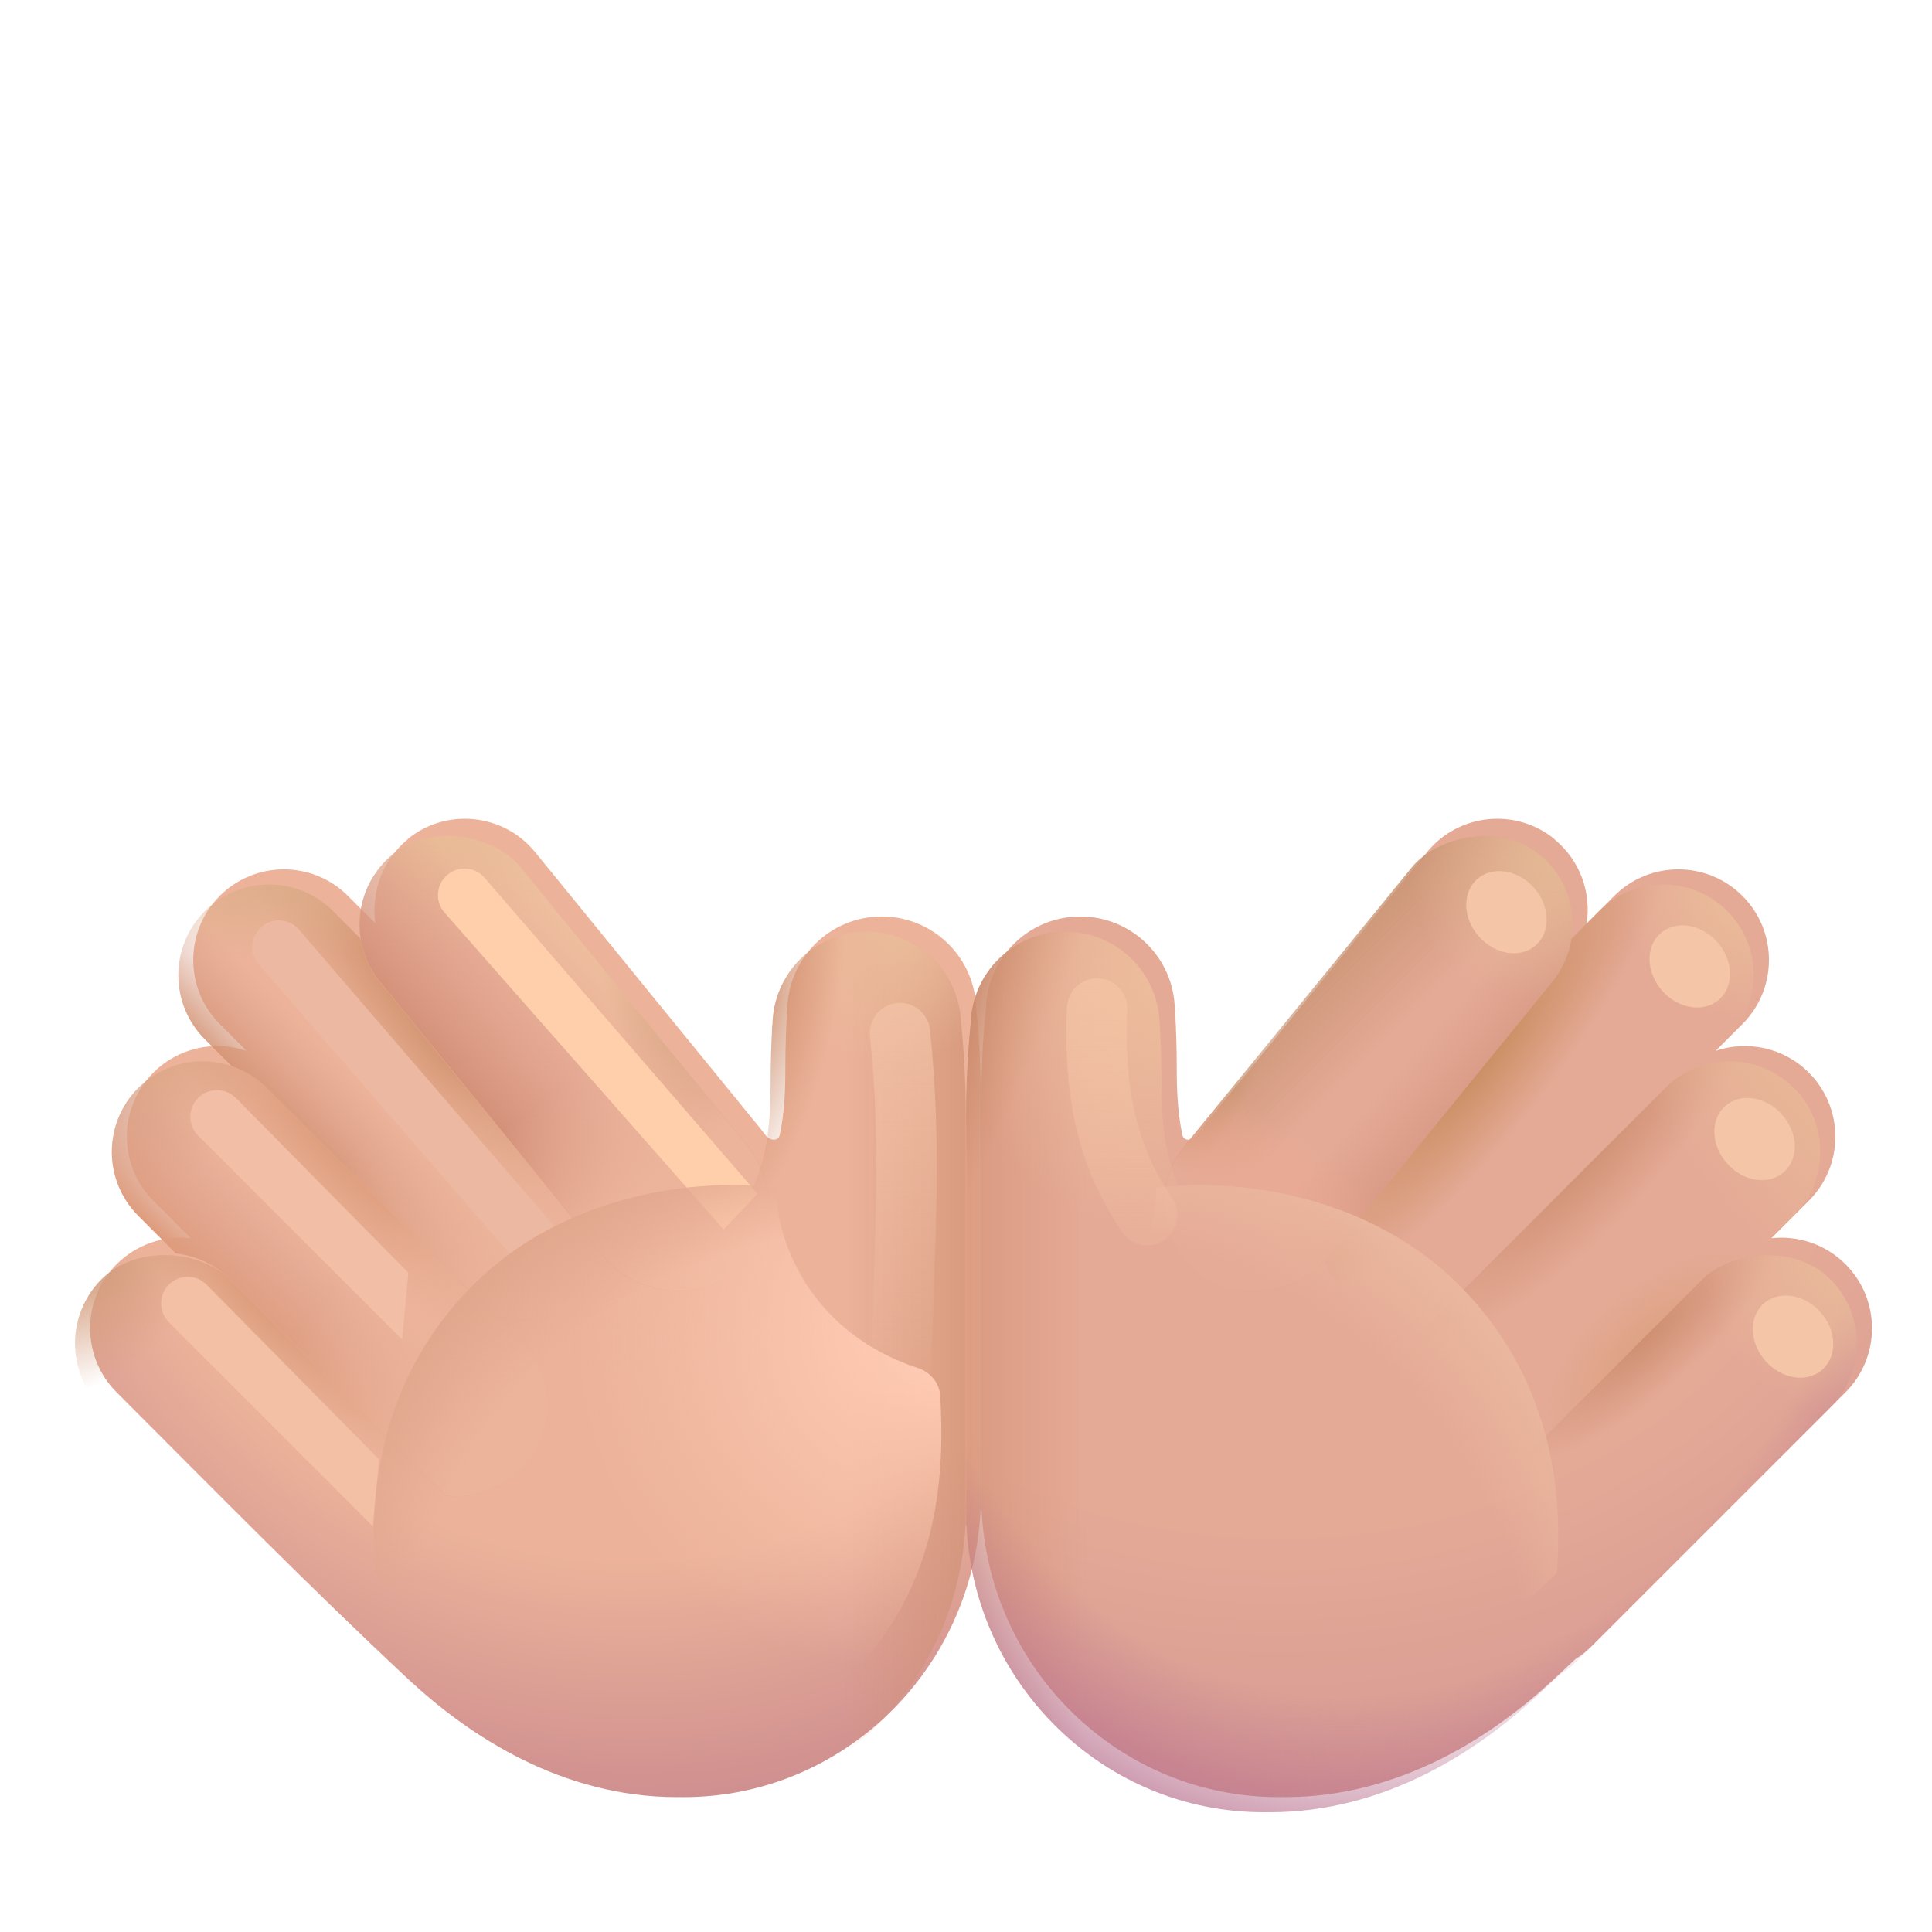 <svg fill="none" height="32" viewBox="0 0 32 32" width="32" xmlns="http://www.w3.org/2000/svg" xmlns:xlink="http://www.w3.org/1999/xlink"><filter id="a" color-interpolation-filters="sRGB" filterUnits="userSpaceOnUse" height="16.453" width="15.006" x="1.245" y="13.564"><feFlood flood-opacity="0" result="BackgroundImageFix"/><feBlend in="SourceGraphic" in2="BackgroundImageFix" mode="normal" result="shape"/><feColorMatrix in="SourceAlpha" result="hardAlpha" type="matrix" values="0 0 0 0 0 0 0 0 0 0 0 0 0 0 0 0 0 0 127 0"/><feOffset dx=".25" dy="-.25"/><feGaussianBlur stdDeviation="1"/><feComposite in2="hardAlpha" k2="-1" k3="1" operator="arithmetic"/><feColorMatrix type="matrix" values="0 0 0 0 0.745 0 0 0 0 0.467 0 0 0 0 0.541 0 0 0 1 0"/><feBlend in2="shape" mode="normal" result="effect1_innerShadow_20020_3745"/></filter><filter id="b" color-interpolation-filters="sRGB" filterUnits="userSpaceOnUse" height="5.631" width="5.111" x="1.918" y="20.398"><feFlood flood-opacity="0" result="BackgroundImageFix"/><feBlend in="SourceGraphic" in2="BackgroundImageFix" mode="normal" result="shape"/><feGaussianBlur result="effect1_foregroundBlur_20020_3745" stdDeviation=".375"/></filter><filter id="c" color-interpolation-filters="sRGB" filterUnits="userSpaceOnUse" height="5.631" width="5.111" x="2.402" y="17.306"><feFlood flood-opacity="0" result="BackgroundImageFix"/><feBlend in="SourceGraphic" in2="BackgroundImageFix" mode="normal" result="shape"/><feGaussianBlur result="effect1_foregroundBlur_20020_3745" stdDeviation=".375"/></filter><filter id="d" color-interpolation-filters="sRGB" filterUnits="userSpaceOnUse" height="7.282" width="6.581" x="3.429" y="14.495"><feFlood flood-opacity="0" result="BackgroundImageFix"/><feBlend in="SourceGraphic" in2="BackgroundImageFix" mode="normal" result="shape"/><feGaussianBlur result="effect1_foregroundBlur_20020_3745" stdDeviation=".375"/></filter><filter id="e" color-interpolation-filters="sRGB" filterUnits="userSpaceOnUse" height="7.977" width="7.294" x="6.255" y="13.387"><feFlood flood-opacity="0" result="BackgroundImageFix"/><feBlend in="SourceGraphic" in2="BackgroundImageFix" mode="normal" result="shape"/><feGaussianBlur result="effect1_foregroundBlur_20020_3745" stdDeviation=".5"/></filter><filter id="f" color-interpolation-filters="sRGB" filterUnits="userSpaceOnUse" height="11.423" width="11.402" x="5.191" y="18.627"><feFlood flood-opacity="0" result="BackgroundImageFix"/><feBlend in="SourceGraphic" in2="BackgroundImageFix" mode="normal" result="shape"/><feGaussianBlur result="effect1_foregroundBlur_20020_3745" stdDeviation=".5"/></filter><filter id="g" color-interpolation-filters="sRGB" filterUnits="userSpaceOnUse" height="9.031" width="3.108" x="13.407" y="15.611"><feFlood flood-opacity="0" result="BackgroundImageFix"/><feBlend in="SourceGraphic" in2="BackgroundImageFix" mode="normal" result="shape"/><feGaussianBlur result="effect1_foregroundBlur_20020_3745" stdDeviation=".5"/></filter><filter id="h" color-interpolation-filters="sRGB" filterUnits="userSpaceOnUse" height="16.453" width="15.006" x="16" y="13.564"><feFlood flood-opacity="0" result="BackgroundImageFix"/><feBlend in="SourceGraphic" in2="BackgroundImageFix" mode="normal" result="shape"/><feColorMatrix in="SourceAlpha" result="hardAlpha" type="matrix" values="0 0 0 0 0 0 0 0 0 0 0 0 0 0 0 0 0 0 127 0"/><feOffset dx=".25" dy="-.25"/><feGaussianBlur stdDeviation="1"/><feComposite in2="hardAlpha" k2="-1" k3="1" operator="arithmetic"/><feColorMatrix type="matrix" values="0 0 0 0 0.812 0 0 0 0 0.553 0 0 0 0 0.463 0 0 0 1 0"/><feBlend in2="shape" mode="normal" result="effect1_innerShadow_20020_3745"/></filter><filter id="i" color-interpolation-filters="sRGB" filterUnits="userSpaceOnUse" height="11.423" width="11.402" x="15.407" y="18.627"><feFlood flood-opacity="0" result="BackgroundImageFix"/><feBlend in="SourceGraphic" in2="BackgroundImageFix" mode="normal" result="shape"/><feGaussianBlur result="effect1_foregroundBlur_20020_3745" stdDeviation=".5"/></filter><filter id="j" color-interpolation-filters="sRGB" filterUnits="userSpaceOnUse" height="5.422" width="2.838" x="17.162" y="15.704"><feFlood flood-opacity="0" result="BackgroundImageFix"/><feBlend in="SourceGraphic" in2="BackgroundImageFix" mode="normal" result="shape"/><feGaussianBlur result="effect1_foregroundBlur_20020_3745" stdDeviation=".25"/></filter><filter id="k" color-interpolation-filters="sRGB" filterUnits="userSpaceOnUse" height="3.361" width="3.333" x="23.302" y="13.421"><feFlood flood-opacity="0" result="BackgroundImageFix"/><feBlend in="SourceGraphic" in2="BackgroundImageFix" mode="normal" result="shape"/><feGaussianBlur result="effect1_foregroundBlur_20020_3745" stdDeviation=".5"/></filter><filter id="l" color-interpolation-filters="sRGB" filterUnits="userSpaceOnUse" height="3.361" width="3.333" x="26.339" y="14.319"><feFlood flood-opacity="0" result="BackgroundImageFix"/><feBlend in="SourceGraphic" in2="BackgroundImageFix" mode="normal" result="shape"/><feGaussianBlur result="effect1_foregroundBlur_20020_3745" stdDeviation=".5"/></filter><filter id="m" color-interpolation-filters="sRGB" filterUnits="userSpaceOnUse" height="3.361" width="3.333" x="27.415" y="17.179"><feFlood flood-opacity="0" result="BackgroundImageFix"/><feBlend in="SourceGraphic" in2="BackgroundImageFix" mode="normal" result="shape"/><feGaussianBlur result="effect1_foregroundBlur_20020_3745" stdDeviation=".5"/></filter><filter id="n" color-interpolation-filters="sRGB" filterUnits="userSpaceOnUse" height="3.361" width="3.333" x="28.053" y="20.451"><feFlood flood-opacity="0" result="BackgroundImageFix"/><feBlend in="SourceGraphic" in2="BackgroundImageFix" mode="normal" result="shape"/><feGaussianBlur result="effect1_foregroundBlur_20020_3745" stdDeviation=".5"/></filter><radialGradient id="o" cx="0" cy="0" gradientTransform="matrix(1.417 15.302 -13.935 1.29 10.022 15.815)" gradientUnits="userSpaceOnUse" r="1"><stop offset=".667" stop-color="#ecb39a"/><stop offset="1" stop-color="#c7858c"/></radialGradient><linearGradient id="p" gradientUnits="userSpaceOnUse" x1="17.024" x2="14.003" y1="21.333" y2="21.333"><stop offset="0" stop-color="#cf8f72"/><stop offset="1" stop-color="#cf8f72" stop-opacity="0"/></linearGradient><radialGradient id="q" cx="0" cy="0" gradientTransform="matrix(-.824 2.306 -1.865 -.666 14.968 15.273)" gradientUnits="userSpaceOnUse" r="1"><stop offset="0" stop-color="#ebbe9b"/><stop offset="1" stop-color="#ebbe9b" stop-opacity="0"/></radialGradient><radialGradient id="r" cx="0" cy="0" gradientTransform="matrix(-1.005 0 0 -3.836 3.81 24.393)" gradientUnits="userSpaceOnUse" r="1"><stop offset="0" stop-color="#d99977"/><stop offset="1" stop-color="#d99977" stop-opacity="0"/></radialGradient><radialGradient id="s" cx="0" cy="0" gradientTransform="matrix(.015 1.621 -2.403 .022 2.094 22.065)" gradientUnits="userSpaceOnUse" r="1"><stop offset="0" stop-color="#d49d7d"/><stop offset="1" stop-color="#d49d7d" stop-opacity="0"/></radialGradient><radialGradient id="t" cx="0" cy="0" gradientTransform="matrix(-.842 .847 -3.411 -3.391 5.694 19.044)" gradientUnits="userSpaceOnUse" r="1"><stop offset="0" stop-color="#dc9b7a"/><stop offset="1" stop-color="#dc9b7a" stop-opacity="0"/></radialGradient><radialGradient id="u" cx="0" cy="0" gradientTransform="matrix(1.819 1.639 -2.986 3.314 1.625 17.577)" gradientUnits="userSpaceOnUse" r="1"><stop offset="0" stop-color="#d7a282"/><stop offset="1" stop-color="#d7a282" stop-opacity="0"/></radialGradient><linearGradient id="v" gradientUnits="userSpaceOnUse" x1="4.853" x2="6.049" y1="22.549" y2="21.284"><stop offset="0" stop-color="#de9c7d"/><stop offset="1" stop-color="#d89a8b" stop-opacity="0"/></linearGradient><linearGradient id="w"><stop offset="0" stop-color="#ecb49b"/><stop offset="1" stop-color="#ecb49b" stop-opacity="0"/></linearGradient><linearGradient id="x" gradientUnits="userSpaceOnUse" x1="7.562" x2="5.286" xlink:href="#w" y1="23.33" y2="21.56"/><linearGradient id="y" gradientUnits="userSpaceOnUse" x1="8.743" x2="7.523" y1="18.238" y2="18.362"><stop offset="0" stop-color="#eec3a0"/><stop offset="1" stop-color="#eec3a0" stop-opacity="0"/></linearGradient><radialGradient id="z" cx="0" cy="0" gradientTransform="matrix(-1.068 -.061 .217 -3.838 8.568 22.258)" gradientUnits="userSpaceOnUse" r="1"><stop offset="0" stop-color="#c89472"/><stop offset="1" stop-color="#c89472" stop-opacity="0"/></radialGradient><radialGradient id="A" cx="0" cy="0" gradientTransform="matrix(-.526 2.03 -2.882 -.747 7.689 15.191)" gradientUnits="userSpaceOnUse" r="1"><stop offset="0" stop-color="#e9bb96"/><stop offset="1" stop-color="#e9bb96" stop-opacity="0"/></radialGradient><linearGradient id="B" gradientUnits="userSpaceOnUse" x1="5.187" x2="7.652" y1="20.288" y2="20.232"><stop offset="0" stop-color="#d28e76"/><stop offset="1" stop-color="#d79688" stop-opacity="0"/></linearGradient><linearGradient id="C" gradientUnits="userSpaceOnUse" x1="6.717" x2="6.828" y1="23.74" y2="19.834"><stop offset=".438" stop-color="#ecb49b"/><stop offset="1" stop-color="#ecb49b" stop-opacity="0"/></linearGradient><radialGradient id="D" cx="0" cy="0" gradientTransform="matrix(-1.204 1.016 -4.015 -4.758 7.709 17.069)" gradientUnits="userSpaceOnUse" r="1"><stop offset="0" stop-color="#c88860"/><stop offset="1" stop-color="#c88860" stop-opacity="0"/></radialGradient><radialGradient id="E" cx="0" cy="0" gradientTransform="matrix(.063 1.451 -3.174 .138 4.659 14.456)" gradientUnits="userSpaceOnUse" r="1"><stop offset="0" stop-color="#dcad89"/><stop offset="1" stop-color="#dcad89" stop-opacity="0"/></radialGradient><linearGradient id="F" gradientUnits="userSpaceOnUse" x1="5.622" x2="6.762" y1="19.886" y2="18.795"><stop offset="0" stop-color="#d2916f"/><stop offset="1" stop-color="#d69988" stop-opacity="0"/></linearGradient><linearGradient id="G" gradientUnits="userSpaceOnUse" x1="8.702" x2="6.291" xlink:href="#w" y1="21.075" y2="18.64"/><radialGradient id="H" cx="0" cy="0" gradientTransform="matrix(1.32 .244 -.713 3.849 12.535 16.49)" gradientUnits="userSpaceOnUse" r="1"><stop offset="0" stop-color="#ce8d6b"/><stop offset="1" stop-color="#ce8d6b" stop-opacity="0"/></radialGradient><radialGradient id="I" cx="0" cy="0" gradientTransform="matrix(-6.031 2.577 -2.261 -5.292 15.938 21.762)" gradientUnits="userSpaceOnUse" r="1"><stop offset=".184" stop-color="#ffcab3"/><stop offset="1" stop-color="#f9c3ab" stop-opacity="0"/></radialGradient><radialGradient id="J" cx="0" cy="0" gradientTransform="matrix(-6.87 -6.788 6.654 -6.735 14.568 28.333)" gradientUnits="userSpaceOnUse" r="1"><stop offset=".829" stop-color="#e2a88e" stop-opacity="0"/><stop offset="1" stop-color="#e2a88e"/></radialGradient><linearGradient id="K" gradientUnits="userSpaceOnUse" x1="14.961" x2="14.961" y1="14.579" y2="23.142"><stop offset="0" stop-color="#f3c3a7"/><stop offset="1" stop-color="#f3c3a7" stop-opacity="0"/></linearGradient><radialGradient id="L" cx="0" cy="0" gradientTransform="matrix(.609 13.284 -15.165 .695 21.055 17.143)" gradientUnits="userSpaceOnUse" r="1"><stop offset=".635" stop-color="#e5aa96"/><stop offset="1" stop-color="#d59894"/></radialGradient><linearGradient id="M" gradientUnits="userSpaceOnUse" x1="14.976" x2="17.998" y1="21.333" y2="21.333"><stop offset="0" stop-color="#d49276"/><stop offset="1" stop-color="#d49276" stop-opacity="0"/></linearGradient><radialGradient id="N" cx="0" cy="0" gradientTransform="matrix(-1.964 16.537 -11.689 -1.388 23.026 15.642)" gradientUnits="userSpaceOnUse" r="1"><stop offset=".752" stop-color="#b9718e" stop-opacity="0"/><stop offset=".946" stop-color="#b9718e"/></radialGradient><radialGradient id="O" cx="0" cy="0" gradientTransform="matrix(-.917 .055 -.176 -2.925 3.007 2.852)" gradientUnits="userSpaceOnUse" r="1"><stop offset="0" stop-color="#ce8f71"/><stop offset="1" stop-color="#ce8f71" stop-opacity="0"/></radialGradient><radialGradient id="P" cx="0" cy="0" gradientTransform="matrix(.309 2.961 -2.685 .281 1.316 -.915)" gradientUnits="userSpaceOnUse" r="1"><stop offset="0" stop-color="#eabf9b"/><stop offset="1" stop-color="#eabf9b" stop-opacity="0"/></radialGradient><radialGradient id="Q" cx="0" cy="0" gradientTransform="matrix(.997 .909 -2.879 3.157 26.152 18.981)" gradientUnits="userSpaceOnUse" r="1"><stop offset="0" stop-color="#cc8d6e"/><stop offset="1" stop-color="#cc8d6e" stop-opacity="0"/></radialGradient><radialGradient id="R" cx="0" cy="0" gradientTransform="matrix(-2.242 1.75 -4.359 -5.584 30.148 17.361)" gradientUnits="userSpaceOnUse" r="1"><stop offset="0" stop-color="#e9bb97"/><stop offset="1" stop-color="#e9bb97" stop-opacity="0"/></radialGradient><radialGradient id="S" cx="0" cy="0" gradientTransform="matrix(-.688 -.797 1.713 -1.478 27.36 22.329)" gradientUnits="userSpaceOnUse" r="1"><stop offset="0" stop-color="#dca17f"/><stop offset="1" stop-color="#dca17f" stop-opacity="0"/></radialGradient><linearGradient id="T" gradientUnits="userSpaceOnUse" x1="3.487" x2="1.377" y1="2.897" y2="3.112"><stop offset="0" stop-color="#c89372"/><stop offset="1" stop-color="#c89372" stop-opacity="0"/></linearGradient><radialGradient id="U" cx="0" cy="0" gradientTransform="matrix(-.637 -.035 .123 -2.23 3.208 7.246)" gradientUnits="userSpaceOnUse" r="1"><stop offset="0" stop-color="#c68f6a"/><stop offset="1" stop-color="#c68f6a" stop-opacity="0"/></radialGradient><linearGradient id="V" gradientUnits="userSpaceOnUse" x1="-.382" x2="1.071" y1="4.38" y2="4.328"><stop offset="0" stop-color="#d69883"/><stop offset="1" stop-color="#d69883" stop-opacity="0"/></linearGradient><linearGradient id="W" gradientUnits="userSpaceOnUse" x1="1.442" x2="1.368" y1="6.148" y2="7.822"><stop offset="0" stop-color="#f3a98f" stop-opacity="0"/><stop offset="1" stop-color="#e6ab97"/></linearGradient><radialGradient id="X" cx="0" cy="0" gradientTransform="matrix(.216 2.555 -2.317 .196 1.263 -.186)" gradientUnits="userSpaceOnUse" r="1"><stop offset="0" stop-color="#e4b994"/><stop offset="1" stop-color="#e4b994" stop-opacity="0"/></radialGradient><radialGradient id="Y" cx="0" cy="0" gradientTransform="matrix(.992 .769 -3.04 3.919 24.504 17.484)" gradientUnits="userSpaceOnUse" r="1"><stop offset="0" stop-color="#c88c5e"/><stop offset="1" stop-color="#c88c5e" stop-opacity="0"/></radialGradient><radialGradient id="Z" cx="0" cy="0" gradientTransform="matrix(-1.391 1.484 -1.599 -1.498 28.954 14.793)" gradientUnits="userSpaceOnUse" r="1"><stop offset="0" stop-color="#ebbf9a"/><stop offset="1" stop-color="#ebbf9a" stop-opacity="0"/></radialGradient><radialGradient id="aa" cx="0" cy="0" gradientTransform="matrix(1.562 .625 -2.781 6.95 16.001 15.861)" gradientUnits="userSpaceOnUse" r="1"><stop offset="0" stop-color="#c78667"/><stop offset="1" stop-color="#c78667" stop-opacity="0"/></radialGradient><radialGradient id="ab" cx="0" cy="0" gradientTransform="matrix(-2.133 4.406 -3.002 -1.453 19.727 15.579)" gradientUnits="userSpaceOnUse" r="1"><stop offset="0" stop-color="#eec19d"/><stop offset="1" stop-color="#eec19d" stop-opacity="0"/></radialGradient><radialGradient id="ac" cx="0" cy="0" gradientTransform="matrix(6.87 -6.788 6.654 6.735 17.433 28.333)" gradientUnits="userSpaceOnUse" r="1"><stop offset=".829" stop-color="#eab79e" stop-opacity="0"/><stop offset="1" stop-color="#eab79e"/></radialGradient><linearGradient id="ad" gradientUnits="userSpaceOnUse" x1="18.033" x2="18.033" y1="13.662" y2="22.225"><stop offset="0" stop-color="#f5c5a6"/><stop offset="1" stop-color="#f5c5a6" stop-opacity="0"/></linearGradient><g filter="url(#a)"><path d="m6.505 14.151c-.428.349-.614.886-.535 1.395l-.457-.457c-.586-.586-1.536-.586-2.123 0-.586.586-.586 1.536 0 2.123l.443.443c-.524-.177-1.125-.057-1.543.361-.586.586-.586 1.536 0 2.123l.619.62c-.437-.048-.892.095-1.227.43-.586.586-.586 1.536 0 2.123 1.615 1.615 3.177 3.207 4.839 4.759 1 .93 2.533 1.945 4.445 1.945v-.001c.035.001.069.001.104.001 2.637 0 4.79-2.104 4.921-4.75h.006v-6.578l-.001 0c.005-.539-.014-1.133-.077-1.742-.003-.105-.017-.208-.04-.307-.161-.693-.782-1.209-1.524-1.209-.859 0-1.556.692-1.565 1.548l-.005 0c0 .021-.002.065-.005.127l-0.0.002c-.008.165-.022.461-.022.834 0 .346-.012.723-.092 1.105-.022.104-.158.114-.245-.006-.017-.023-.034-.046-.052-.068l-3.756-4.608c-.524-.642-1.469-.739-2.112-.215z" fill="url(#o)"/></g><path d="m6.505 14.151c-.428.349-.614.886-.535 1.395l-.457-.457c-.586-.586-1.536-.586-2.123 0-.586.586-.586 1.536 0 2.123l.443.443c-.524-.177-1.125-.057-1.543.361-.586.586-.586 1.536 0 2.123l.619.62c-.437-.048-.892.095-1.227.43-.586.586-.586 1.536 0 2.123l4.203 4.203c.083.084.174.155.271.215l.365.341c1 .93 2.533 1.945 4.445 1.945v-.001c.035.001.069.001.104.001 2.637 0 4.79-2.104 4.921-4.75h.006v-6.578l-.001 0c.005-.539-.014-1.133-.077-1.742-.003-.105-.017-.208-.04-.307-.161-.693-.782-1.209-1.524-1.209-.859 0-1.556.692-1.565 1.548l-.005 0c0 .021-.002.065-.005.127l-0.0.002c-.008.165-.022.461-.022.834 0 .346-.012.723-.092 1.105-.022.104-.158.114-.245-.006-.017-.023-.034-.046-.052-.068l-3.756-4.608c-.524-.642-1.469-.739-2.112-.215z" fill="url(#p)"/><path d="m6.505 14.151c-.428.349-.614.886-.535 1.395l-.457-.457c-.586-.586-1.536-.586-2.123 0-.586.586-.586 1.536 0 2.123l.443.443c-.524-.177-1.125-.057-1.543.361-.586.586-.586 1.536 0 2.123l.619.62c-.437-.048-.892.095-1.227.43-.586.586-.586 1.536 0 2.123l4.203 4.203c.083.084.174.155.271.215l.365.341c1 .93 2.533 1.945 4.445 1.945v-.001c.035.001.069.001.104.001 2.637 0 4.79-2.104 4.921-4.75h.006v-6.578l-.001 0c.005-.539-.014-1.133-.077-1.742-.003-.105-.017-.208-.04-.307-.161-.693-.782-1.209-1.524-1.209-.859 0-1.556.692-1.565 1.548l-.005 0c0 .021-.002.065-.005.127l-0.0.002c-.008.165-.022.461-.022.834 0 .346-.012.723-.092 1.105-.022.104-.158.114-.245-.006-.017-.023-.034-.046-.052-.068l-3.756-4.608c-.524-.642-1.469-.739-2.112-.215z" fill="url(#q)"/><rect fill="url(#r)" height="8.946" rx="1.501" transform="matrix(.707 -.707 .707 .707 -15.551 6.958)" width="3.002" x=".623" y="22.251"/><rect fill="url(#s)" height="8.946" rx="1.501" transform="matrix(.707 -.707 .707 .707 -15.551 6.958)" width="3.002" x=".623" y="22.251"/><path d="m2.292 18.017c-.586.586-.586 1.536 0 2.123l.619.62c.327.036.645.18.896.43l3.584 3.584c.437.048.892-.095 1.227-.43.586-.586.586-1.536 0-2.123l-4.203-4.203c-.586-.586-1.536-.586-2.123 0z" fill="url(#t)"/><path d="m2.292 18.017c-.586.586-.586 1.536 0 2.123l.619.62c.327.036.645.18.896.43l3.584 3.584c.437.048.892-.095 1.227-.43.586-.586.586-1.536 0-2.123l-4.203-4.203c-.586-.586-1.536-.586-2.123 0z" fill="url(#u)"/><path d="m2.292 18.017c-.586.586-.586 1.536 0 2.123l.619.62c.327.036.645.18.896.43l3.584 3.584c.437.048.892-.095 1.227-.43.586-.586.586-1.536 0-2.123l-4.203-4.203c-.586-.586-1.536-.586-2.123 0z" fill="url(#v)"/><path d="m2.292 18.017c-.586.586-.586 1.536 0 2.123l.619.62c.327.036.645.18.896.43l3.584 3.584c.437.048.892-.095 1.227-.43.586-.586.586-1.536 0-2.123l-4.203-4.203c-.586-.586-1.536-.586-2.123 0z" fill="url(#x)"/><rect fill="url(#y)" height="8.946" rx="1.501" transform="matrix(.775 -.632 .632 .775 -8.339 6.771)" width="3.002" x="5.342" y="15.1"/><rect fill="url(#z)" height="8.946" rx="1.501" transform="matrix(.775 -.632 .632 .775 -8.339 6.771)" width="3.002" x="5.342" y="15.1"/><rect fill="url(#A)" height="8.946" rx="1.501" transform="matrix(.775 -.632 .632 .775 -8.339 6.771)" width="3.002" x="5.342" y="15.1"/><rect fill="url(#B)" height="8.946" rx="1.501" transform="matrix(.775 -.632 .632 .775 -8.339 6.771)" width="3.002" x="5.342" y="15.1"/><rect fill="url(#C)" height="8.946" rx="1.501" transform="matrix(.775 -.632 .632 .775 -8.339 6.771)" width="3.002" x="5.342" y="15.1"/><path d="m5.971 15.547c.04.255.145.502.32.716l3.756 4.608c.004.006.009.011.014.017-.073.193-.187.374-.342.529-.417.417-1.019.537-1.543.361l-3.76-3.76c-.169-.169-.368-.289-.58-.361l-.443-.443c-.586-.586-.586-1.536 0-2.123.586-.586 1.536-.586 2.123 0z" fill="url(#D)"/><path d="m5.971 15.547c.04.255.145.502.32.716l3.756 4.608c.004.006.009.011.014.017-.073.193-.187.374-.342.529-.417.417-1.019.537-1.543.361l-3.76-3.76c-.169-.169-.368-.289-.58-.361l-.443-.443c-.586-.586-.586-1.536 0-2.123.586-.586 1.536-.586 2.123 0z" fill="url(#E)"/><path d="m5.971 15.547c.04.255.145.502.32.716l3.756 4.608c.004.006.009.011.014.017-.073.193-.187.374-.342.529-.417.417-1.019.537-1.543.361l-3.76-3.76c-.169-.169-.368-.289-.58-.361l-.443-.443c-.586-.586-.586-1.536 0-2.123.586-.586 1.536-.586 2.123 0z" fill="url(#F)"/><path d="m5.971 15.547c.04.255.145.502.32.716l3.756 4.608c.004.006.009.011.014.017-.073.193-.187.374-.342.529-.417.417-1.019.537-1.543.361l-3.76-3.76c-.169-.169-.368-.289-.58-.361l-.443-.443c-.586-.586-.586-1.536 0-2.123.586-.586 1.536-.586 2.123 0z" fill="url(#G)"/><path d="m12.794 16.979c.009-.857.706-1.548 1.565-1.548.848 0 1.538.674 1.564 1.515.183 1.777-.005 3.421-.086 3.953l-3.562-.859c.445-.695.488-1.452.488-2.098 0-.373.014-.669.022-.834.003-.064.005-.108.005-.129z" fill="url(#H)"/><g filter="url(#b)"><path d="m2.797 21.901c-.172-.172-.172-.452 0-.624.173-.173.454-.172.626.002l2.855 2.893-.103 1.107z" fill="#f3bfa5"/></g><g filter="url(#c)"><path d="m3.282 18.809c-.172-.172-.172-.452 0-.624.173-.173.454-.172.626.002l2.855 2.893-.103 1.107z" fill="#f2bea5"/></g><g filter="url(#d)"><path d="m4.286 15.974c-.152-.175-.142-.437.021-.6.181-.181.478-.17.645.024l4.307 5.005-.586.624z" fill="#edb8a1"/></g><g filter="url(#e)"><path d="m7.364 15.117c-.153-.174-.145-.437.019-.601.181-.181.476-.17.643.023l4.522 5.234-.563.591z" fill="#ffcfac"/></g><g filter="url(#f)"><path d="m15.201 22.658c-1.741-.572-2.341-2.05-2.35-2.981-.962-.151-3.374-.049-5.029 1.621-1.7 1.716-1.676 3.792-1.608 4.754.733.705 2.05 1.83 2.995 2.446 1.182.769 3.16.824 4.534-.412 1.212-1.091 1.988-2.516 1.829-4.975-.014-.213-.169-.387-.372-.453z" fill="url(#I)"/><path d="m15.201 22.658c-1.741-.572-2.341-2.05-2.35-2.981-.962-.151-3.374-.049-5.029 1.621-1.7 1.716-1.676 3.792-1.608 4.754.733.705 2.05 1.83 2.995 2.446 1.182.769 3.16.824 4.534-.412 1.212-1.091 1.988-2.516 1.829-4.975-.014-.213-.169-.387-.372-.453z" fill="url(#J)"/></g><g filter="url(#g)"><path d="m14.907 17.111c.188 1.859.094 3.109 0 6.031" stroke="url(#K)" stroke-linecap="round"/></g><g filter="url(#h)"><path d="m25.495 14.151c.428.349.614.886.535 1.395l.457-.457c.586-.586 1.536-.586 2.123 0 .586.586.586 1.536 0 2.123l-.443.443c.524-.177 1.125-.057 1.543.361.586.586.586 1.536 0 2.123l-.62.62c.437-.048.892.095 1.227.43.586.586.586 1.536 0 2.123l-4.203 4.203c-.084.084-.174.155-.271.215l-.365.341c-1 .93-2.533 1.945-4.445 1.945v-.001c-.035.001-.07.001-.104.001-2.637 0-4.79-2.104-4.921-4.75h-.006v-6.578l.001 0c-.005-.539.014-1.133.077-1.742.003-.105.017-.208.04-.307.161-.693.782-1.209 1.524-1.209.859 0 1.556.692 1.565 1.548l.005 0c0 .021.002.065.005.127l0.0.002c.008.165.022.461.022.834 0 .346.012.723.092 1.105.022.104.158.114.245-.006.017-.023.034-.046.052-.068l3.756-4.608c.524-.642 1.469-.739 2.112-.215z" fill="url(#L)"/></g><path d="m25.495 14.151c.428.349.614.886.535 1.395l.457-.457c.586-.586 1.536-.586 2.123 0 .586.586.586 1.536 0 2.123l-.443.443c.524-.177 1.125-.057 1.543.361.586.586.586 1.536 0 2.123l-.62.62c.437-.048.892.095 1.227.43.586.586.586 1.536 0 2.123l-4.203 4.203c-.084.084-.174.155-.271.215l-.365.341c-1 .93-2.533 1.945-4.445 1.945v-.001c-.035.001-.07.001-.104.001-2.637 0-4.79-2.104-4.921-4.75h-.006v-6.578l.001 0c-.005-.539.014-1.133.077-1.742.003-.105.017-.208.04-.307.161-.693.782-1.209 1.524-1.209.859 0 1.556.692 1.565 1.548l.005 0c0 .021.002.065.005.127l0.0.002c.008.165.022.461.022.834 0 .346.012.723.092 1.105.022.104.158.114.245-.006.017-.023.034-.046.052-.068l3.756-4.608c.524-.642 1.469-.739 2.112-.215z" fill="url(#M)"/><path d="m25.495 14.151c.428.349.614.886.535 1.395l.457-.457c.586-.586 1.536-.586 2.123 0 .586.586.586 1.536 0 2.123l-.443.443c.524-.177 1.125-.057 1.543.361.586.586.586 1.536 0 2.123l-.62.62c.437-.048.892.095 1.227.43.586.586.586 1.536 0 2.123l-4.203 4.203c-.084.084-.174.155-.271.215l-.365.341c-1 .93-2.533 1.945-4.445 1.945v-.001c-.035.001-.07.001-.104.001-2.637 0-4.79-2.104-4.921-4.75h-.006v-6.578l.001 0c-.005-.539.014-1.133.077-1.742.003-.105.017-.208.04-.307.161-.693.782-1.209 1.524-1.209.859 0 1.556.692 1.565 1.548l.005 0c0 .021.002.065.005.127l0.0.002c.008.165.022.461.022.834 0 .346.012.723.092 1.105.022.104.158.114.245-.006.017-.023.034-.046.052-.068l3.756-4.608c.524-.642 1.469-.739 2.112-.215z" fill="url(#N)"/><rect fill="url(#O)" height="8.946" rx="1.501" transform="matrix(-.707 -.707 -.707 .707 31.378 22.251)" width="3.002"/><rect fill="url(#P)" height="8.946" rx="1.501" transform="matrix(-.707 -.707 -.707 .707 31.378 22.251)" width="3.002"/><path d="m29.709 18.017c.586.586.586 1.536 0 2.123l-.62.62c-.327.036-.645.18-.896.43l-3.584 3.584c-.437.048-.892-.095-1.227-.43-.586-.586-.586-1.536 0-2.123l4.203-4.203c.586-.586 1.536-.586 2.123 0z" fill="url(#Q)"/><path d="m29.709 18.017c.586.586.586 1.536 0 2.123l-.62.62c-.327.036-.645.18-.896.43l-3.584 3.584c-.437.048-.892-.095-1.227-.43-.586-.586-.586-1.536 0-2.123l4.203-4.203c.586-.586 1.536-.586 2.123 0z" fill="url(#R)"/><path d="m29.709 18.017c.586.586.586 1.536 0 2.123l-.62.62c-.327.036-.645.18-.896.43l-3.584 3.584c-.437.048-.892-.095-1.227-.43-.586-.586-.586-1.536 0-2.123l4.203-4.203c.586-.586 1.536-.586 2.123 0z" fill="url(#S)"/><rect fill="url(#T)" height="8.946" rx="1.501" transform="matrix(-.775 -.632 -.632 .775 26.659 15.1)" width="3.002"/><rect fill="url(#U)" height="8.946" rx="1.501" transform="matrix(-.775 -.632 -.632 .775 26.659 15.1)" width="3.002"/><rect fill="url(#V)" height="8.946" rx="1.501" transform="matrix(-.775 -.632 -.632 .775 26.659 15.1)" width="3.002"/><rect fill="url(#W)" height="8.946" rx="1.501" transform="matrix(-.775 -.632 -.632 .775 26.659 15.1)" width="3.002"/><rect fill="url(#X)" height="8.946" rx="1.501" transform="matrix(-.775 -.632 -.632 .775 26.659 15.1)" width="3.002"/><path d="m26.03 15.547c-.04.255-.145.502-.32.716l-3.756 4.608c-.005.006-.009.011-.014.017.073.193.187.374.342.529.417.417 1.019.537 1.543.361l3.76-3.76c.169-.169.368-.289.58-.361l.443-.443c.586-.586.586-1.536 0-2.123-.586-.586-1.536-.586-2.123 0z" fill="url(#Y)"/><path d="m26.03 15.547c-.04.255-.145.502-.32.716l-3.756 4.608c-.005.006-.009.011-.014.017.073.193.187.374.342.529.417.417 1.019.537 1.543.361l3.76-3.76c.169-.169.368-.289.58-.361l.443-.443c.586-.586.586-1.536 0-2.123-.586-.586-1.536-.586-2.123 0z" fill="url(#Z)"/><path d="m19.207 16.979c-.009-.857-.706-1.548-1.565-1.548-.848 0-1.538.674-1.564 1.515-.183 1.777.005 3.421.086 3.953l3.562-.859c-.445-.695-.488-1.452-.488-2.098 0-.373-.014-.669-.022-.834-.003-.064-.005-.108-.005-.129z" fill="url(#aa)"/><path d="m19.207 16.979c-.009-.857-.706-1.548-1.565-1.548-.848 0-1.538.674-1.564 1.515-.183 1.777.005 3.421.086 3.953l3.562-.859c-.445-.695-.488-1.452-.488-2.098 0-.373-.014-.669-.022-.834-.003-.064-.005-.108-.005-.129z" fill="url(#ab)"/><g filter="url(#i)"><path d="m16.8 22.658c1.741-.572 2.341-2.05 2.35-2.981.962-.151 3.374-.049 5.029 1.621 1.7 1.716 1.676 3.792 1.608 4.754-.733.705-2.05 1.83-2.995 2.446-1.182.769-3.16.824-4.534-.412-1.212-1.091-1.989-2.516-1.829-4.975.014-.213.17-.387.372-.453z" fill="url(#ac)"/></g><g filter="url(#j)"><path d="m18.172 16.704c-.078 1.688.312 2.656.828 3.422" stroke="url(#ad)" stroke-linecap="round"/></g><g filter="url(#k)"><ellipse cx="24.969" cy="15.102" fill="#f4c5a6" rx=".732" ry=".609" transform="matrix(.665 .747 -.747 .665 19.629 -13.586)"/></g><g filter="url(#l)"><ellipse cx="28.006" cy="16" fill="#f4c5a6" rx=".732" ry=".609" transform="matrix(.665 .747 -.747 .665 21.316 -15.553)"/></g><g filter="url(#m)"><ellipse cx="29.081" cy="18.86" fill="#f4c5a6" rx=".732" ry=".609" transform="matrix(.665 .747 -.747 .665 23.811 -15.399)"/></g><g filter="url(#n)"><ellipse cx="29.72" cy="22.132" fill="#f4c5a6" rx=".732" ry=".609" transform="matrix(.665 .747 -.747 .665 26.467 -14.78)"/></g></svg>